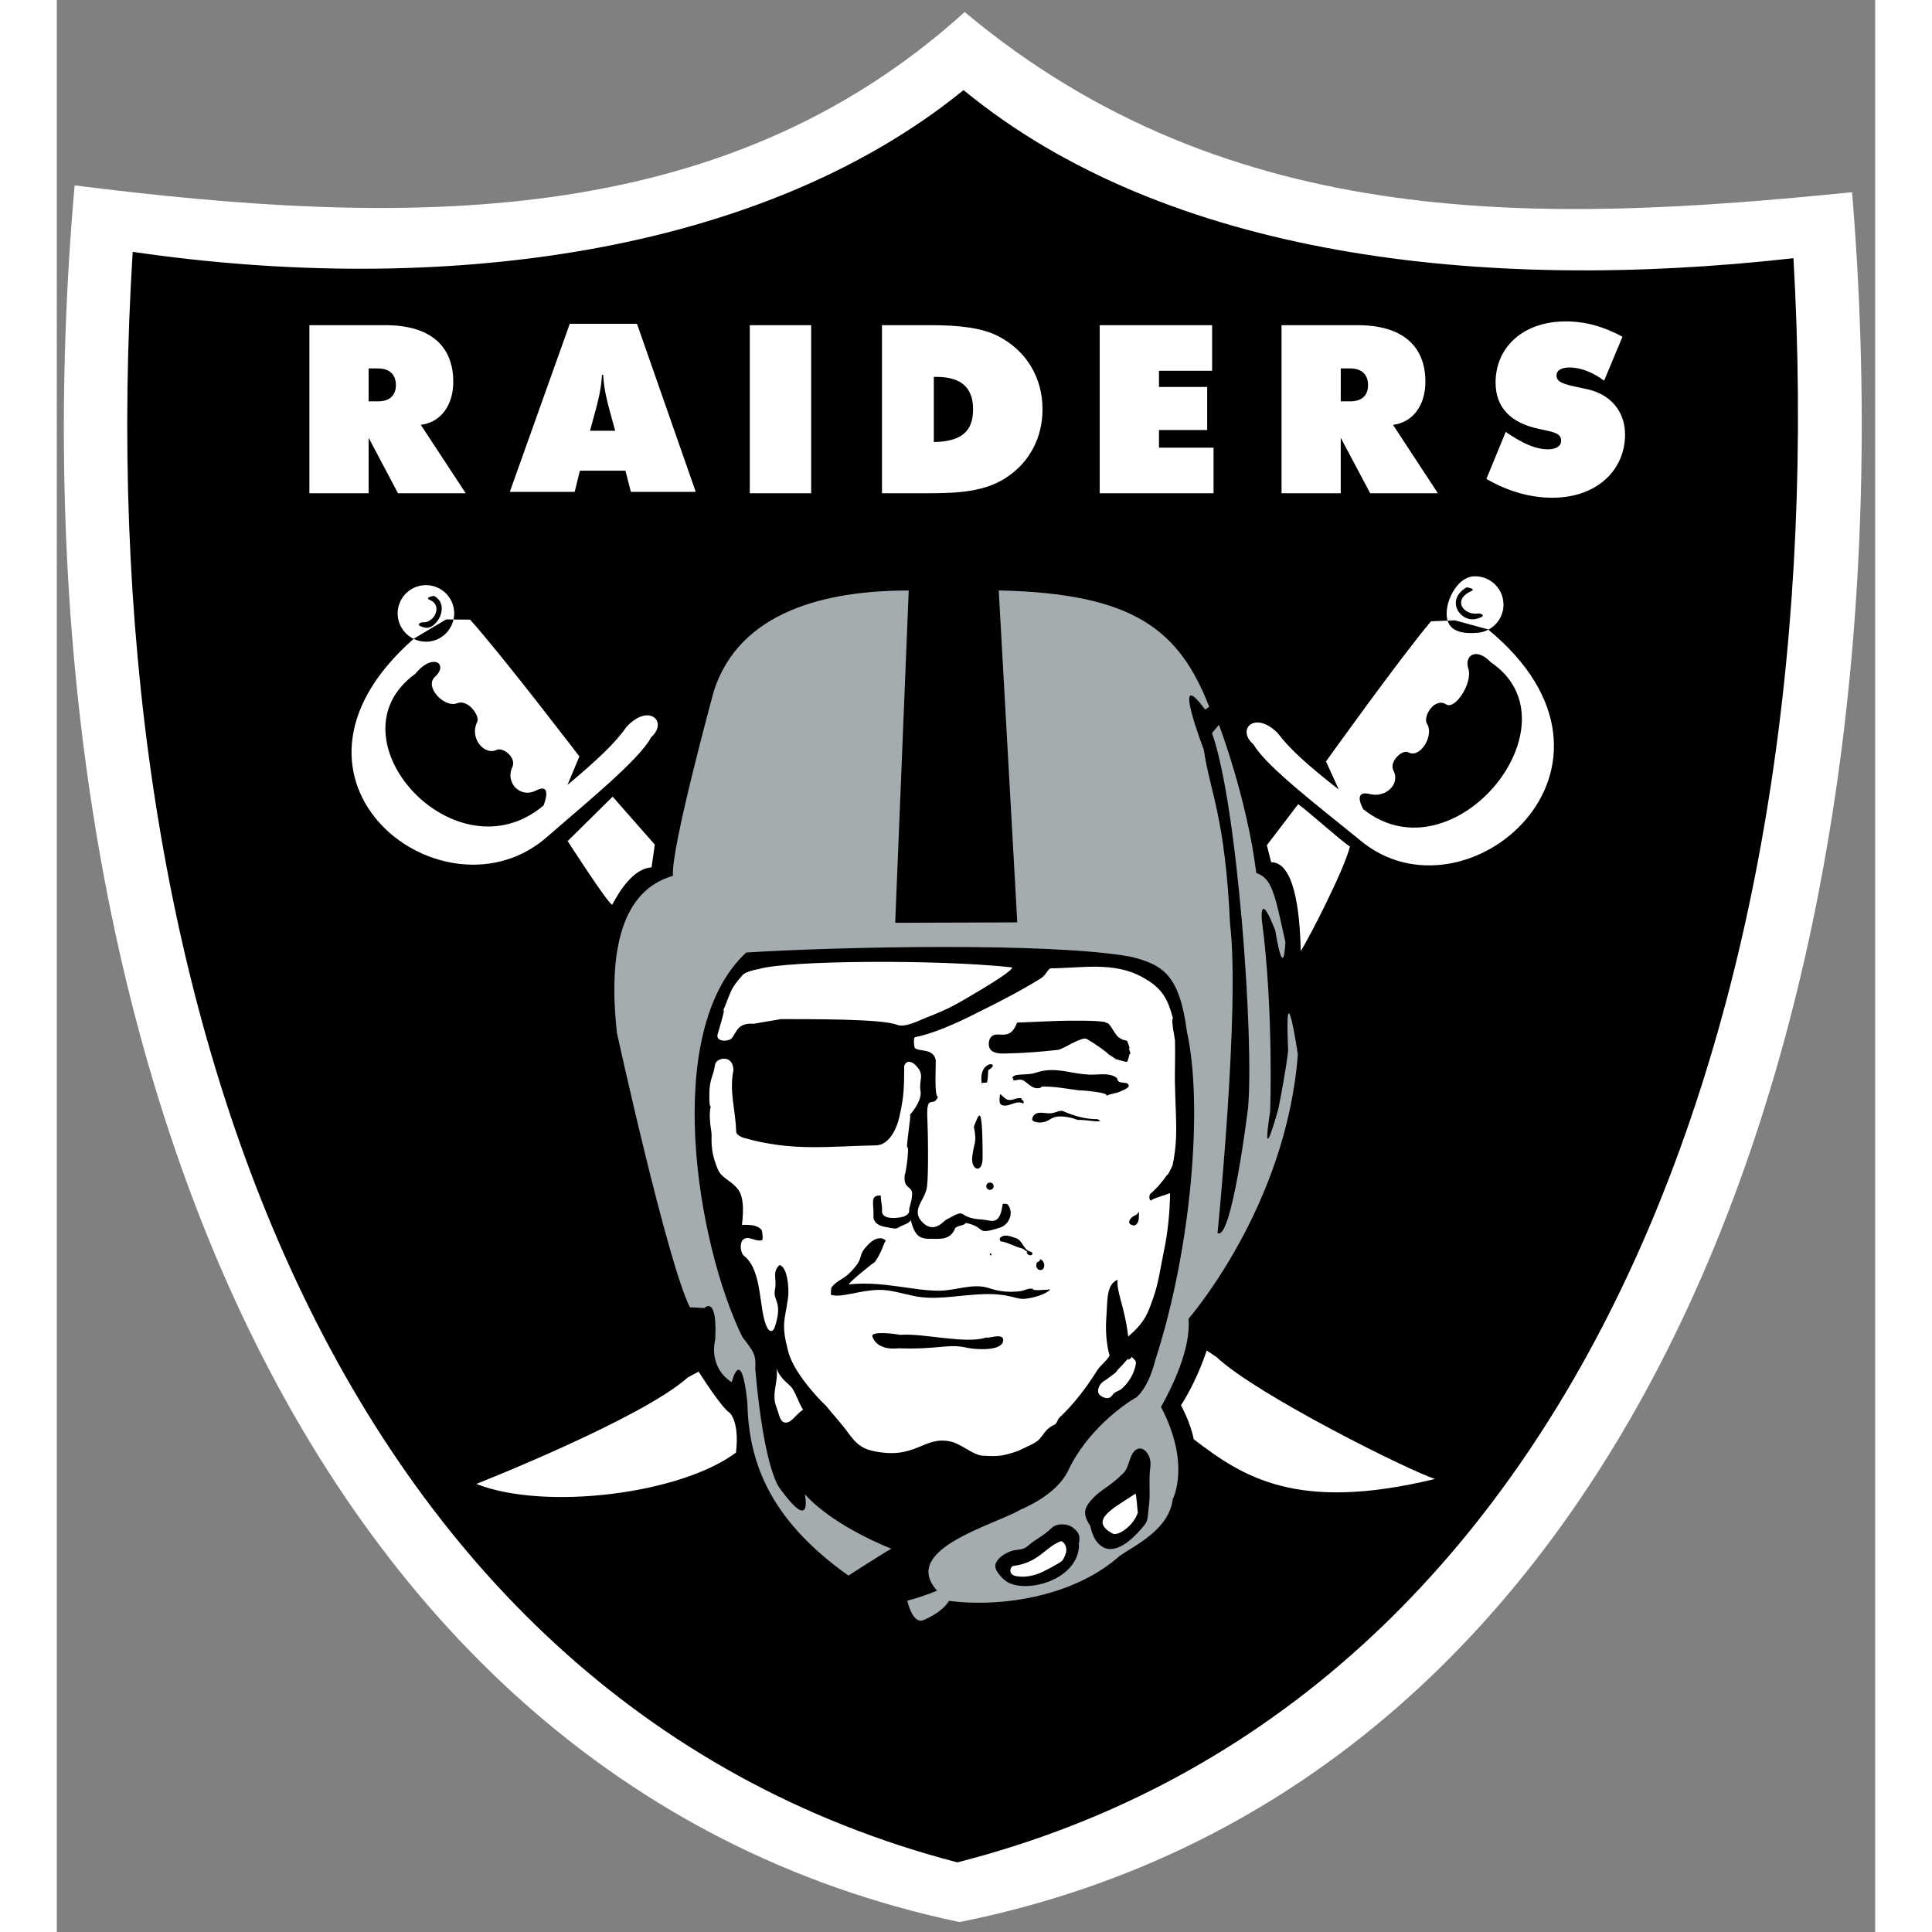 <svg width="60" height="60" viewBox="0 0 192 204" fill="none" xmlns="http://www.w3.org/2000/svg">
<rect x="0" y="0" width="192" height="204" fill="#808080" stroke="none"/>
<path d="M95.866 1.264C70.092 24.623 36.439 23.923 1.879 19.575C-5.575 104.243 23.424 187.811 95.317 202.95C167.897 188.4 196.554 104.994 189.56 20.295C157.391 23.537 124.048 24.854 95.867 1.277" fill="white"/>
<path d="M95.74 9.513C74.255 26.987 40.371 31.322 8.012 26.593C3.186 103.802 28.369 179.239 95.085 196.648C161.892 179.603 187.777 104.493 183.372 27.263C150.359 30.98 117.128 27.101 95.74 9.513Z" fill="black"/>
<path d="M85.707 101.568C80.394 101.598 75.66 101.858 74.098 102.328C74.098 102.328 72.783 102.538 72.412 102.958C70.936 104.608 71.245 104.738 70.219 107.018C70.888 105.528 69.869 108.888 69.779 109.188C69.513 110.057 70.993 110.007 71.293 109.598C71.837 108.848 71.943 107.978 73.631 108.098C73.565 108.088 76.503 107.608 76.461 107.608C79.633 107.618 87.102 107.568 88.717 108.208C89.545 108.538 90.999 107.768 91.719 107.488C94.412 106.418 94.751 106.188 97.59 104.498C98.052 104.228 101.397 102.208 100.787 102.138C96.91 101.718 91.02 101.528 85.707 101.568ZM109.957 102.078C108.337 102.048 106.657 102.228 104.957 102.248C104.667 102.258 104.447 102.958 103.917 103.298C102.107 104.418 100.007 105.558 96.263 107.398C94.648 108.188 92.402 109.168 90.627 109.518C90.386 109.558 90.566 110.617 90.566 110.617C90.976 111.117 92.545 110.607 92.803 111.937C92.842 112.127 92.615 115.897 93.045 115.797C92.536 117.087 91.769 115.267 91.924 118.257C91.99 119.527 92.054 123.897 91.883 125.287C91.692 126.817 89.991 127.817 91.566 129.217C92.725 130.167 93.599 128.967 93.894 128.797C96.385 127.387 94.8 128.607 97.74 128.777C98.632 128.827 99.566 129.537 99.87 127.147C99.879 127.087 100.327 127.077 100.417 127.197C101.137 128.147 100.457 129.347 99.618 129.617C96.849 130.507 98.246 129.577 95.965 129.127C95.838 129.447 94.963 129.397 94.838 129.727C94.329 131.017 93.036 130.787 92.471 130.807C91.153 130.847 90.618 130.607 90.164 128.817C90.042 129.197 89.261 129.367 89.025 129.527C88.568 129.837 88.465 129.717 87.484 129.557C86.559 129.397 86.2 128.937 86.227 128.387C86.295 127.147 85.796 126.167 87.002 126.237C86.995 126.797 87.165 127.267 87.133 127.887C87.111 128.327 87.539 128.567 88.088 128.597C87.692 128.577 90.164 128.817 90 127.707C89.984 127.607 90.265 126.847 90.295 126.297C90.466 125.097 89.333 125.697 89.529 124.057C89.599 124.147 90.06 121.127 89.797 121.117C89.65 121.107 90.232 117.727 90.086 117.717C90.086 117.717 91.372 116.257 91.203 115.257C90.989 113.977 91.665 113.597 90.795 112.597C90.329 112.057 89.732 111.887 89.478 112.527C89.46 114.947 89.458 115.697 88.977 117.887C88.687 119.217 87.869 120.907 86.51 120.937C81.437 121.037 77.615 121.607 72.512 120.137C72.2 120.047 71.738 119.777 71.732 119.497C71.671 117.157 70.98 115.327 71.443 113.007C71.425 111.247 69.536 111.697 69.496 112.467C69.293 113.717 69.058 113.637 68.924 114.957C68.912 115.077 68.828 116.887 69.047 116.837C68.831 117.627 69.011 118.837 69.121 119.587C69.202 120.137 68.892 121.347 69.797 123.467C70.222 124.467 71.27 124.647 71.986 125.667C72.506 126.417 72.533 127.787 72.344 129.307C72.331 129.417 73.759 129.107 74.402 129.857C74.508 129.977 74.592 130.927 74.455 130.957C73.676 131.137 73.081 130.417 72.48 130.877C72.1 131.157 72.128 132.257 72.58 132.617C74.542 134.187 74.094 138.237 74.963 140.097C75.197 140.607 75.604 140.787 75.84 140.037C76.673 137.417 75.592 137.367 75.824 136.197C76.067 134.987 75.48 134.417 76.293 133.577C77.163 133.737 77.341 136.097 77.211 137.037C76.857 139.537 76.457 139.777 77.238 142.747C77.94 145.407 81.603 148.846 81.119 148.327C81.297 148.526 82.438 149.906 82.67 150.166C83.867 151.516 84.252 152.796 86.162 153.206C90.799 154.206 91.492 151.516 94.475 152.236C95.499 152.486 96.799 153.656 97.751 153.706C98.734 153.756 99.325 153.776 99.977 153.646C100.277 153.586 101.357 153.296 101.707 153.106C102.277 152.796 103.367 152.416 103.777 151.936C104.277 151.346 104.497 150.796 105.357 150.426C105.607 150.316 105.657 149.876 105.897 149.656C107.457 148.187 108.717 146.497 109.867 144.677C110.197 144.157 111.067 143.497 111.157 143.097C111.037 142.767 110.657 141.157 110.817 139.127C110.947 137.447 110.777 135.607 112.017 135.127C111.837 136.327 112.747 137.917 113.127 141.117C114.967 139.567 115.227 138.557 115.757 137.087C116.337 135.487 116.547 133.757 116.897 132.097C117.337 130.027 117.527 127.837 117.547 125.977C116.877 126.267 115.987 126.437 115.527 126.747C115.367 126.857 115.267 126.217 115.497 126.027C116.227 125.407 116.847 124.617 117.207 124.087C117.357 124.097 117.807 123.047 117.817 123.027C118.407 120.087 118.157 118.597 118.057 114.247C118.037 113.587 118.107 111.177 118.067 109.858C118.057 109.678 117.617 107.578 117.857 107.538C117.307 105.538 116.797 104.378 114.677 103.208C113.167 102.358 111.587 102.118 109.957 102.078ZM113.457 143.237C113.517 143.527 113.137 143.447 113.107 143.657C113.117 143.587 113.117 143.517 113.117 143.447C112.777 143.807 112.487 144.187 112.117 144.537C111.987 144.657 111.877 144.877 111.707 145.007C111.297 145.307 110.937 145.597 110.497 145.877C110.047 146.167 109.737 146.937 110.117 147.287C110.447 147.577 111.077 147.897 111.487 147.277C111.707 146.937 112.177 146.877 112.447 146.637C113.197 145.967 113.747 145.067 113.937 144.027C114.007 143.667 113.707 143.497 113.457 143.237ZM75.992 144.497C76.214 145.957 75.412 147.147 75.986 148.586C76.211 149.146 76.327 149.956 76.705 150.146C77.454 150.516 78.037 149.286 78.799 148.856C78.349 148.147 78.136 147.367 77.674 146.617C77.382 146.157 76.408 145.657 75.992 144.497Z" fill="white"/>
<path d="M89.953 62.35C81.178 62.35 72.113 64.544 69.385 72.934C69.385 72.934 64.766 89.825 65.063 92.474C62.611 93.221 57.652 95.599 59.142 109.076C59.142 109.076 64.458 133.294 66.843 138.03L68.377 138.116C68.377 138.116 69.772 136.651 69.518 141.468C69.518 141.468 68.711 144.28 71.26 145.954C71.26 145.954 72.25 141.893 72.909 148.015C73.035 153.953 74.902 160.201 83.585 166.366C83.585 166.366 87.677 163.727 88.125 163.531C88.125 163.531 82.097 161.238 78.986 157.78C78.986 157.78 79.861 161.999 76.38 157.204C76.38 157.204 74.709 155.577 73.75 144.545C73.831 143.013 73.622 142.781 72.389 141.18C67.599 131.422 63.799 108.91 72.792 100.577C82.266 99.974 104.882 99.47 113.367 101.015C116.838 101.855 118.544 102.97 119.329 108.944C121.019 116.497 119.894 131.596 115.965 143.688C115.965 143.688 115.389 146.294 114.006 147.54C112.874 148.139 108.772 150.998 106.79 155.287C106.052 156.785 104.437 158.236 101.741 159.413C99.021 161.026 89.001 163.576 92.946 167.956C92.946 167.956 91.808 168.471 89.801 169.025C89.801 169.025 90.334 171.468 91.452 171.088C91.452 171.088 93.468 170.316 94.195 169.036C100.088 169.785 107.625 168.422 112.234 164.275C114.057 163.053 117.439 161.454 117.832 158.281C117.832 158.281 119.783 154.65 116.588 148.555C117.799 146.42 119.77 142.349 119.493 139.26C119.608 139.089 129.807 127.406 131.042 111.333C131.042 111.333 129.613 101.867 130.016 110.894C130.016 110.894 129.892 112.471 128.992 117.037C128.992 117.037 127.086 124.041 128.117 117.329C128.117 117.329 128.497 106.662 127.239 97.15C127.239 97.15 126.922 93.606 128.848 98.756C129.107 99.706 128.555 97.588 128.555 97.588C128.555 97.588 129.482 104.091 129.725 99.492C128.555 94.081 128.261 92.762 126.652 92.179C125.653 84.224 122.706 76.531 122.706 76.531L121.974 77.408C124.674 84.919 126.434 109.875 125.777 117.036C125.777 117.036 124.047 131.152 122.559 130.198C122.559 130.198 124.953 106.38 123.88 97.538C123.372 86.31 121.758 83.59 121.11 79.162C121.11 79.162 117.553 69.897 121.243 74.923L121.682 74.631C118.534 66.565 113.787 62.639 99.457 62.346L101.415 97.394L88.525 97.437L89.952 62.347" fill="#A5ACAF"/>
<path d="M114.327 152.946C114.107 152.956 113.877 153.076 113.677 153.346C113.227 153.916 113.187 154.966 112.647 155.516C111.197 156.976 110.287 157.256 109.437 158.166C108.517 159.136 108.227 159.776 109.097 161.076C109.177 161.186 109.307 162.526 110.267 163.236C111.437 164.116 113.117 163.196 114.877 160.986C115.277 160.496 115.197 159.796 115.287 159.236C115.517 157.806 115.257 156.326 115.467 154.866C115.607 153.866 114.987 152.916 114.327 152.946ZM106.177 160.956C105.757 160.946 105.327 161.066 105.037 161.346C104.027 162.306 103.427 162.446 102.557 163.216C101.927 163.766 101.367 163.546 100.717 163.796C100.137 164.026 99.352 164.456 99.123 165.136C98.891 165.836 100.017 166.856 100.377 167.056C102.507 168.266 107.827 166.806 107.937 163.166C107.897 163.096 107.977 162.946 107.897 163.096C108.147 162.066 107.817 161.726 107.277 161.296C107.017 161.086 106.597 160.956 106.177 160.956Z" fill="black"/>
<path d="M106.027 162.73C104.257 163.42 103.727 165 100.948 165.36C100.738 165.39 100.328 166.24 101.318 166.43C102.417 166.61 103.527 166.31 104.487 165.77C104.287 165.88 105.737 165.14 106.137 164.82C106.407 164.49 106.527 164.03 106.577 163.87C106.647 163.64 106.547 162.86 106.027 162.73ZM113.887 157.72C111.627 159.23 108.877 160.53 111.477 161.93C112.067 162.24 113.727 161.07 114.147 159.7C114.117 159.78 113.997 157.65 113.887 157.72ZM67.767 144.83L66.64 145.43C61.798 149.79 44.294 156.69 44.294 156.69C51.55 159.54 65.856 157.76 71.711 153.38C72.102 150.11 71.054 149.18 71.054 149.18C70.199 148.69 67.767 144.83 67.767 144.83ZM121.417 142.6C120.637 144.97 119.417 147.33 118.697 148.38C118.697 148.38 119.707 150.2 120.047 151.97C125.237 155.96 130.957 159.71 145.526 156.16C142.936 155.37 126.667 147.27 122.477 143.31L121.417 142.6ZM104.787 134.61C104.957 134.61 105.097 134.79 105.097 135.02C105.097 135.25 104.957 135.43 104.787 135.43C104.617 135.43 104.477 135.25 104.477 135.02C104.477 134.79 104.617 134.61 104.787 134.61ZM111.157 143.1C111.187 143.21 111.207 143.18 111.167 142.99C111.167 143.03 111.157 143.06 111.157 143.1ZM131.067 84.922L127.767 89.25L128.217 91.034C130.627 91.05 131.247 96.022 131.347 100.421C132.177 99.145 135.977 91.767 136.537 89.381C135.577 88.785 131.707 85.286 131.067 84.922ZM58.688 84.117L53.94 88.809C53.94 88.809 58.102 95.288 58.637 95.538C59.49 93.934 60.926 91.707 62.797 91.584L63.142 89.184L58.688 84.117ZM41.884 65.412C41.576 66.814 40.301 67.831 38.819 67.752C38.409 67.73 38.024 67.626 37.677 67.457C20.591 82.468 41.055 98.009 51.884 88.266C55.679 84.949 61.531 80.205 62.752 77.852C64.594 76.193 62.505 74.215 60.175 76.729C58.987 78.423 57.136 80.192 53.921 82.881L55.178 79.873C55.178 79.873 46.958 69.116 43.637 65.428L41.884 65.412ZM39.134 61.789C37.484 61.701 36.081 62.968 35.993 64.615C35.929 65.85 36.628 66.949 37.677 67.457C37.689 67.446 37.699 67.435 37.712 67.424L41.112 65.404L41.884 65.412C41.918 65.253 41.949 65.094 41.958 64.926C42.045 63.281 40.778 61.875 39.134 61.789ZM151.151 66.486C150.811 66.666 150.431 66.782 150.021 66.816C148.561 66.939 147.221 66.737 146.851 65.533L145.101 65.604C141.891 69.397 134.012 80.398 134.012 80.398L135.362 83.369C132.062 80.786 130.162 79.074 128.922 77.418C126.512 74.977 124.482 77.019 126.372 78.619C127.672 80.934 133.672 85.493 137.572 88.688C148.691 98.086 168.701 80.958 151.151 66.486ZM149.521 60.865C147.881 61.005 146.621 63.408 146.761 65.051C146.771 65.23 146.811 65.386 146.851 65.533L147.621 65.502L151.111 66.451C151.131 66.463 151.141 66.475 151.151 66.486C152.191 65.946 152.851 64.825 152.741 63.592C152.611 61.949 151.161 60.728 149.521 60.865ZM92.602 39.796H92.876C95.457 39.796 96.747 40.889 96.747 43.222C96.747 45.631 95.431 46.623 92.602 46.673V39.796ZM57.564 39.575H57.689C57.788 41.288 58.161 42.531 58.408 43.474L58.955 45.483H56.299L56.846 43.474C57.093 42.531 57.463 41.288 57.564 39.575ZM135.572 38.903H136.572C137.812 38.903 138.452 39.574 138.452 40.667C138.452 41.758 137.792 42.378 136.572 42.378H135.572V38.903ZM32.924 38.903H33.918C35.157 38.903 35.802 39.574 35.802 40.667C35.802 41.758 35.133 42.378 33.918 42.378H32.924V38.903ZM129.318 34.335V52.083H135.568V46.224L138.678 52.083H145.827L141.087 44.86C143.147 44.611 144.507 42.849 144.507 40.317C144.507 36.519 142.077 34.335 137.338 34.335H129.318ZM110.118 34.335V52.083H122.138V47.269H116.378V45.405H121.468V40.862H116.378V39.153H121.988V34.335H110.118ZM87.128 34.335V52.083H91.819C95.367 52.083 98.098 51.91 100.409 50.321C102.768 48.708 104.078 46.151 104.078 43.222C104.078 39.847 102.368 36.993 99.315 35.452C97.675 34.633 95.366 34.335 92.29 34.335H87.128ZM73.171 34.335V52.083H79.651V34.335H73.171ZM26.669 34.335V52.083H32.924V46.224L36.025 52.083H43.176L38.433 44.86C40.494 44.611 41.861 42.849 41.861 40.317C41.861 36.519 39.428 34.335 34.685 34.335H26.669ZM54.162 34.189L47.83 51.937H54.681L55.228 49.702H60.043L60.613 51.937H67.464L61.26 34.189H54.162ZM159.339 33.937C154.819 33.937 151.919 36.668 151.919 40.39C151.919 42.973 153.449 44.639 156.479 45.282C157.949 45.606 158.839 45.705 158.839 46.524C158.839 47.094 158.349 47.442 157.429 47.442C156.089 47.442 154.699 46.772 152.989 45.607L150.949 50.569C153.229 51.886 155.589 52.556 157.919 52.556C162.569 52.556 165.589 49.676 165.589 45.878C165.589 43.396 164.009 41.632 161.649 41.112C159.539 40.64 158.349 40.516 158.349 39.648C158.349 39.126 158.839 38.802 159.739 38.802C160.849 38.802 162.139 39.274 163.379 40.192L165.319 35.554C163.289 34.46 161.369 33.937 159.339 33.937Z" fill="white"/>
<path d="M148.866 62.013C146.536 63.363 148.206 65.798 149.916 65.337C151.196 64.993 150.196 64.765 150.196 64.765C148.526 65.059 147.306 63.342 149.346 62.417C149.906 62.158 148.866 62.013 148.866 62.013ZM39.819 62.917C39.819 62.917 38.785 63.093 39.356 63.331C40.859 63.959 39.77 65.882 38.571 65.706C38.571 65.706 37.587 65.967 38.874 66.27C40.066 66.552 41.633 63.891 39.819 62.917ZM149.866 69.062C149.156 69.056 148.766 69.736 149.036 70.582C149.536 72.098 147.646 74.977 146.706 74.379C145.466 73.589 144.206 75.677 144.676 76.42C145.456 77.662 143.956 80.112 142.726 79.443C142.056 79.074 140.666 80.431 141.126 81.34C141.906 82.861 140.246 84.247 138.696 83.853C136.706 83.343 137.956 85.455 137.956 85.455C147.506 93.017 160.986 76.387 151.416 69.928C150.836 69.32 150.286 69.067 149.866 69.062ZM39.719 69.889C39.227 69.93 38.549 70.287 37.844 71.156C28.482 77.915 42.083 92.908 51.393 85.051C51.393 85.051 52.435 82.539 50.596 83.471C48.877 84.337 47.341 82.582 48.088 81.029C48.58 80.005 47.124 78.856 46.428 79.186C45.168 79.791 43.535 77.969 44.387 76.227C44.707 75.567 43.395 73.809 42.295 74.248C40.911 74.802 38.784 72.504 39.916 71.484C40.851 70.642 40.541 69.823 39.719 69.889ZM106.776 107.777C106.056 107.787 105.316 107.807 104.666 107.837C103.896 107.867 101.386 107.987 101.396 107.977C100.586 110.147 99.273 108.687 98.605 109.537C98.371 109.837 98.338 110.447 98.541 110.757C98.867 111.257 99.649 111.257 100.196 111.237C102.406 111.187 103.616 111.077 105.716 110.857C106.206 110.807 108.246 109.417 108.736 109.697C109.806 110.307 111.046 111.247 110.966 111.247C110.886 111.237 111.886 111.837 111.806 111.837C111.956 111.837 112.926 112.187 113.006 112.117C113.086 112.047 113.256 111.397 113.266 111.257C113.576 111.537 112.996 110.417 113.296 110.707C112.856 109.327 113.136 110.227 112.146 109.547C111.626 109.187 111.116 107.768 110.796 108.047C111.056 107.818 108.956 107.748 106.776 107.777ZM98.685 112.377C98.316 112.317 97.382 112.827 97.677 114.467C97.636 114.227 98.176 114.387 98.223 114.277C98.293 114.097 98.326 113.437 98.351 112.997C98.925 112.667 98.907 112.417 98.685 112.377ZM104.956 112.987C104.456 112.997 103.936 113.077 103.386 113.267C102.766 113.477 102.006 113.417 101.356 113.507C101.256 113.517 101.006 113.597 100.916 113.747C100.856 113.827 101.066 113.927 100.986 114.067C101.346 114.117 101.696 113.857 102.096 114.107C102.656 114.467 103.046 115.047 103.796 114.877C103.796 114.947 104.086 114.647 104.076 114.727C105.456 114.717 106.566 114.957 107.846 115.117C108.126 115.107 111.436 115.367 110.756 115.747C111.296 115.437 111.786 115.507 112.356 115.217C112.746 115.027 113.436 114.817 113.086 114.447C112.916 114.257 112.386 114.397 112.096 114.177C111.996 114.097 111.996 113.867 111.866 113.777C111.206 113.307 110.236 113.447 109.526 113.467C107.846 113.527 106.466 112.957 104.956 112.987ZM107.846 115.117C107.776 115.117 107.836 115.127 108.236 115.167C108.096 115.147 107.976 115.127 107.846 115.117ZM99.592 115.527C99.57 115.947 99.415 116.517 99.775 116.677C100.496 116.997 101.296 116.077 102.066 116.537C102.066 116.467 102.066 116.397 102.076 116.317C102.106 116.147 101.776 116.187 101.876 115.977C101.336 115.827 100.846 116.307 100.336 116.097C100.046 115.987 99.876 115.677 99.592 115.527ZM105.996 117.297C105.696 117.317 105.396 117.497 105.076 117.537C104.526 117.617 103.946 117.387 103.466 117.557C103.116 117.677 102.816 118.207 103.106 118.377C103.556 118.617 104.296 118.587 104.886 118.187C105.566 117.727 106.436 117.877 107.246 118.067C107.466 118.117 107.676 118.257 107.896 118.257C108.686 118.227 109.436 118.447 110.206 118.397C110.066 118.357 110.006 118.177 109.886 118.177C108.606 118.177 107.466 117.847 106.296 117.347C106.196 117.297 106.096 117.287 105.996 117.297ZM97.412 117.797C97.251 117.817 97.047 118.437 96.829 118.957C97.177 120.727 96.861 120.497 96.662 122.127C96.487 123.617 97.754 123.957 97.754 122.297C97.754 118.777 97.618 117.787 97.412 117.797ZM98.553 124.867C98.337 124.847 98.154 125.017 98.142 125.227C98.134 125.447 98.299 125.627 98.51 125.637C98.724 125.647 98.906 125.487 98.918 125.277C98.929 125.057 98.767 124.877 98.553 124.867ZM114.266 127.917C114.116 128.267 113.886 128.287 113.606 128.467C113.386 128.617 113.146 128.927 113.256 129.167C113.316 129.287 113.566 129.397 113.746 129.397C113.926 129.397 114.106 129.167 114.166 129.007C114.296 128.677 114.246 128.287 114.266 127.917ZM100.136 130.467C100.016 130.477 99.892 130.507 99.771 130.567C99.454 130.717 99.541 131.057 99.73 131.087C100.506 131.207 101.116 131.627 101.866 131.807C102.066 131.857 102.296 132.067 102.516 132.207H102.406C102.456 132.557 102.896 132.657 103.006 132.427C103.126 132.207 102.706 132.157 102.546 132.057C102.016 131.737 101.916 130.957 101.276 130.737C100.896 130.617 100.516 130.447 100.136 130.467ZM86.962 130.747C86.559 130.737 85.986 130.957 85.28 131.857C84.582 132.747 85.289 132.877 83.604 134.517C83.12 134.987 82.243 135.317 81.811 135.927C81.737 136.027 81.745 136.427 81.731 136.717C82.802 137.077 84.756 136.227 86.815 136.197C88.057 136.187 89.271 136.597 90.526 136.847C92.736 137.297 94.778 136.817 97.436 136.667C100.626 136.497 101.236 137.257 102.246 137.137C104.216 136.917 105.416 135.937 104.566 136.187C104.776 136.127 102.926 136.367 103.066 136.087C102.526 135.987 102.176 136.287 101.716 136.337C100.636 136.467 99.564 136.407 98.412 136.007C96.748 135.457 94.907 136.277 93.167 136.287C90.332 136.287 87.187 135.247 83.655 135.617C83.313 135.657 86.545 133.037 86.302 133.337C87.109 132.347 87.365 131.037 87.542 131.017C87.45 130.907 87.275 130.757 86.962 130.747ZM87.542 131.017C87.568 131.047 87.621 131.087 87.628 131.107C87.601 131.027 87.571 131.007 87.542 131.017ZM98.588 132.357C98.556 132.357 98.524 132.367 98.496 132.357C98.586 132.397 98.484 132.497 98.527 132.527C98.574 132.567 98.648 132.557 98.705 132.507C98.619 132.497 98.701 132.437 98.676 132.397C98.651 132.357 98.619 132.347 98.588 132.357ZM103.816 132.947C103.866 133.227 103.536 133.197 103.466 133.367C103.246 133.937 103.816 134.297 104.126 133.997C104.366 133.757 104.316 133.127 103.816 132.947ZM86.847 140.767C86.316 140.797 86.034 140.917 86.112 141.127C86.688 142.697 88.714 142.367 88.901 142.367C93.284 142.507 94.038 141.837 96.154 142.317C96.928 142.487 99.863 142.727 99.926 141.527C99.974 140.647 98.174 141.427 98.187 141.207C96.061 141.977 91.512 140.747 89.085 140.947C88.16 140.797 87.379 140.737 86.847 140.767Z" fill="black"/>
</svg>

